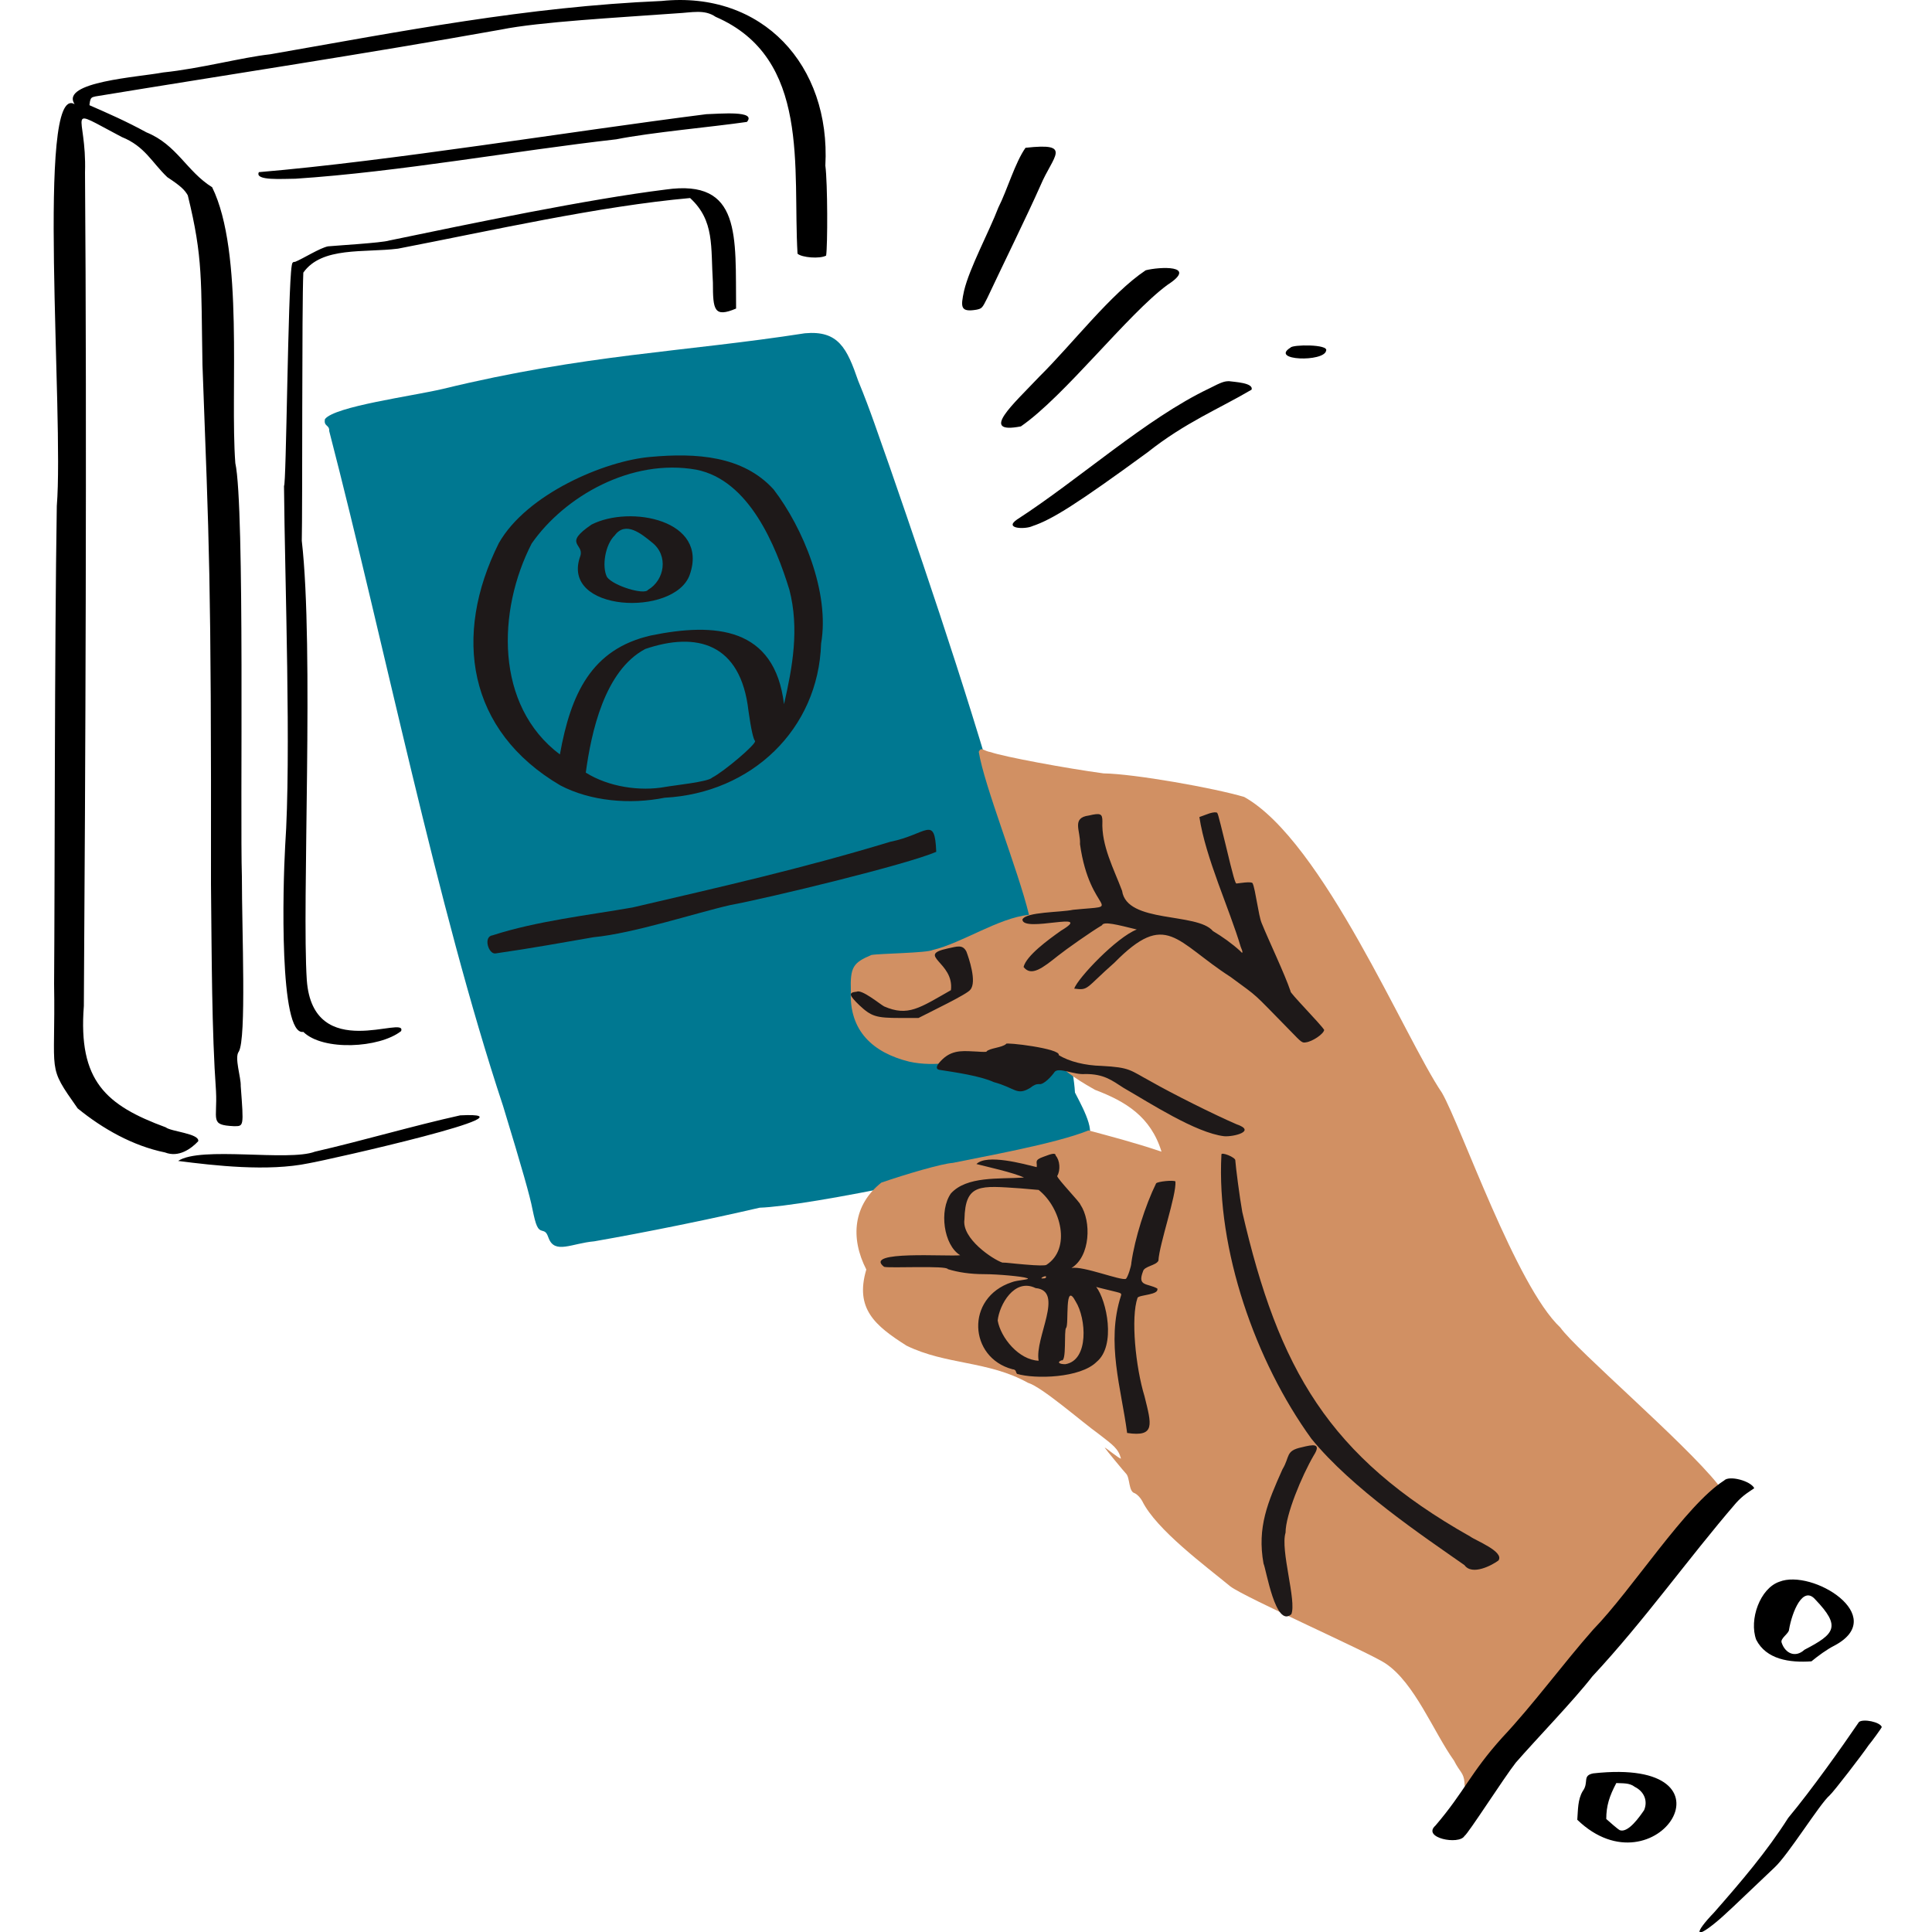 <svg role="presentation" aria-hidden="true" class="dig-Illustration dig-Illustration-spot" viewBox="0 0 500 500" fill="none" xmlns="http://www.w3.org/2000/svg" style="
"><path fill-rule="evenodd" clip-rule="evenodd" d="M208.3 86.252c-31.6 4.9-56.7 5.4-93.7 14.4-8.1 1.9-27.9 4.5-30.5 7.8-.4 2 1.2 1.4 1.1 3.1 14.3 55.2 27.8 122.8 45 174.7 5 16.4 7 23.5 7.6 26.7.9 4.3 1.3 5.3 2.6 5.6.8.2 1.1.5 1.6 1.9 1.6 4.2 6 1.3 11.8.8 13.7-2.4 29.4-5.6 42.8-8.7 12.3-.4 60.5-10.1 84.7-18.2 2.7-1.4-2.3-9.9-3.1-11.6-.7-12.7-10.8-43.4-15.4-59.3-9.1-33.9-21.1-69.6-32.6-102.8-2.9-8.1-4.8-14.1-8.1-22.1-2.9-8.4-5.1-13.1-13.8-12.3z" fill="#007891"></path><path fill-rule="evenodd" clip-rule="evenodd" d="M253.3 194.552c1.4 8.8 10.2 30.6 13 42.2-7.9.8-17.3 7.3-24.9 9.1-1.6.8-13.8.9-15.9 1.3-4.7 2-5.5 3.1-5.3 9.3-.5 10.4 5.8 16 15.1 18.3 6.8 1.5 13.7-.1 20.6-1.6 3.4-.4 4.3-1.7 5.4-.7 16.3 2.7 9.2 2.4 22.1 9.6 7.9 3 14.4 6.9 17.2 16-7.1-2.4-13.7-4.1-18.9-5.5-8.6 3.5-28 6.9-35.1 8.4-2.9.2-12.1 2.9-18.5 5.1-7.3 5.8-8.1 14.3-3.9 22.5-3 10.1 2.2 14.5 10.4 19.7 10.2 5 21.2 3.9 31.4 9.6 3.7 1.1 13.8 10 18.4 13.3 3.6 2.8 5 3.7 5.7 6.3-.2.3-4-2.9-4.2-2.8.3.5 5 6.2 5.5 6.7 1.1 1.1.6 4.7 2.3 5.1.6.3 1.4 1.1 1.9 2 3.6 7.4 16.5 16.9 22.8 22.1 3.8 2.9 35.9 17.1 40.1 19.9 7.6 5 12.5 17.8 17.8 25.2 1.5 3 2.5 3.1 2.7 5.6 0 1.1.1 1.4.8 1.6 12.8-3.7 19.3-20.4 27.1-29.8 8.3-9.9 14.1-14.7 21.6-23.4 9.5-10.7 15.9-14.5 16.1-25.5-8.8-11-36.5-34.6-40.8-40.6-11.4-10.7-25.6-51.9-30.6-60.7-9.6-14.1-30.8-65.2-51.2-76.6-7.7-2.3-28.5-6-36.4-6.1-9.6-1.3-25.8-4.3-29.2-5.5-1.9-.3-2.4-1.5-3.1-.1z" fill="#D19063"></path><path fill-rule="evenodd" clip-rule="evenodd" d="M171.2.252c-34.9 1.5-67 7.8-101.3 13.8-7.3.8-18 3.7-27.7 4.7-6.2 1.2-26.7 2.4-22.9 8.2-10-5.7-2.7 80.4-4.6 104-.6 37.3-.5 97.5-.7 123.7.4 24-2 20.7 6.1 32.2 6.5 5.3 14.3 9.7 22.6 11.4 3.6 1.4 6.8-1 8.6-2.9.4-2-7.1-2.5-8.4-3.6-15.5-5.7-22.7-12-21.2-31.4.4-59.6.8-149.2.3-215.7.5-15.7-5.9-17.3 9.5-9.2 6 2.4 7.8 6.6 11.8 10.4 3.5 2.3 4.5 3.3 5.3 4.7 4 16.3 3.4 21.9 3.8 43.9 1.7 46.5 2.3 53.4 2.2 134.3.2 19.1.2 38.1 1.3 53.6.4 7.5-1.7 8.8 4.6 9.1 2.6 0 2.6.3 1.8-10.4.1-2.2-1.7-7.4-.5-8.9 2-3.4.8-30.9.8-45.3-.5-15.3.8-95.8-1.7-107-1.4-18.7 2.3-54.5-6-71.4-6.6-4.1-9.1-11-17-14.2-5.3-2.9-9.9-4.9-14.7-7-.1 0 0-.5.1-1.1.2-.8.4-1 1.4-1.2 34.7-5.7 69.2-10.9 105-17.3 9.8-2 30.3-3.1 45.4-4.2 4-.2 7.2-1.1 10.1.9 24.7 10.7 19.9 39.2 21.2 61.3 1.1 1 5.7 1.4 7.4.5.4-2.6.4-18.7-.2-23.3 1.4-26-16.3-45.3-42.4-42.6zm11.6 29.3c-35.5 4.5-81.6 12.1-115.8 15-1.2 2.3 6.2 1.7 9.5 1.7 27.1-1.8 56.5-7.2 83-10.2 9-1.8 24.9-3.2 33.8-4.5 2.6-3-7-2.1-10.5-2zm82.6 8.7c-2.7 3.8-4.8 11.1-7 15.4-2.5 6.5-7.5 15.7-8.9 21.6-.9 4.2-1 5.6 3.2 4.9 1.4-.3 1.5-.4 2.8-3 3.7-7.9 10.3-21.3 13.8-29.2 3.2-7.6 8.5-11.1-3.9-9.7zm-93.1 10.8c-20.2 2.5-50.4 8.8-71.6 13.2-1.9.6-13.8 1.3-15.8 1.5-2.1.4-6.5 3.2-8.5 4-.6 0-.8.2-.9 1-1 5.9-1.4 57.2-2 57 .2 24.1 1.9 70 .3 93.2-.6 10.5-1.6 49.2 4.7 48.1 5.1 5 19.7 4.2 25.3-.2 1.7-4.4-22.8 8.6-24.4-13.2-1.3-19.5 1.9-85.9-1.3-113.7.2-8.1 0-60.9.4-69.4 4.8-6.8 15.7-5.1 24.5-6.2 24.3-4.7 52.1-11 75.6-13.1 6.4 5.9 5.3 12.6 5.9 21.9 0 7.1.3 9.1 6 6.7-.2-18.7 1.5-33.6-18.2-30.8zm124.2 20.9c-9 6-19 19.1-27.5 27.5-6.8 7.2-15.7 15-4.8 12.9 11.3-7.8 27.6-29 37.9-36.6 8.2-5.3-2.2-4.7-5.6-3.8zm37.5 20c-5.5 3.4 8.7 3.8 9.2.8.7-1.7-8.7-1.6-9.2-.8zm-21.1 10.6c-16.2 7.7-33.6 23.5-49.7 33.9-3.5 2.4 2.1 2.6 4 1.7 5.1-1.7 11.6-5.8 29.8-19.1 9.7-7.7 18.4-11.2 26.9-16.2.6-1.8-4.5-2-5.8-2.2-1.2 0-1.9.2-5.2 1.9zm-193.8 188.1c-12.2 2.7-25 6.5-37.6 9.4-6.9 2.6-29.6-1.5-35.4 2.4 9.4 1.2 23.2 2.8 33.8.6 5.2-.9 61-13.5 39.2-12.4zm327.1 94.5c-10 6.4-23.7 28.1-33.9 38.6-7.6 8.6-15.6 19.5-23.5 27.9-8.3 9.2-9.7 13.9-17.3 22.8-3.6 3.2 6.1 5.1 7.5 2.7.9-.5 10.3-15.2 13.3-19 5.4-6.2 15-16.1 19.8-22.3 13.6-14.6 24.7-30.4 37.2-44.9 1.9-2.1 3.4-2.9 4.7-3.8-.9-1.9-6.5-3.4-7.8-2zm14.3 26.2c-5 1.7-7.9 9.8-6 15 2.6 5.1 8.6 6 14.3 5.6 1.7-1.4 4-3.1 6-4.1 14.2-7.6-5.8-19.9-14.3-16.5zm9.3 4.6c6.7 7 5.1 8.9-2.8 13-2.4 2.2-5 .9-5.9-1.8-.5-1.1 1.9-2.4 1.9-3.4.8-4.7 3.6-11.5 6.8-7.8zm11.3 31.7c-4.5 6.6-12.3 17.6-18.3 24.8-5.6 8.8-12.1 16.4-19.2 24.5-5.1 5.3-5.1 7.1.4 2.6 2.1-1.7 4.7-4.2 15.2-14.2 3.6-3.3 11.8-16.6 14.3-18.7 1.1-1 8.4-10.5 10.1-13 .7-.8 3.4-4.5 3.4-4.7-.4-1.3-4.8-2.2-5.9-1.3zm-68.8 13.3c-2.9.6-1 2.3-2.7 4.6-1.3 2.2-1.2 4.8-1.4 7.4 20.3 19.6 43.8-16.4 4.1-12zm10.8 3.5c2.4 1.2 3.4 3.6 2.4 6-1.1 1.6-4.1 6-6.3 5.2-.7-.4-2.6-2.1-3.5-2.9 0-3.4.8-5.9 2.6-9.3 1.7.1 3.4-.1 4.8 1z" fill="currentColor"></path><g fill="#1E1919"><path fill-rule="evenodd" clip-rule="evenodd" d="m312.3 210.753-1.9.7c1.6 10.6 7.8 23.8 10.7 33.6.6 1.3.6 2-.1 1.1-2.2-2-4.6-3.7-7.1-5.2-4.1-4.9-22.3-1.9-23.5-10.4-2.1-5.6-5.4-11.7-5.1-18 0-2-.5-2.2-3.5-1.5-4.6.6-2.1 4-2.3 7.4 2.6 18.6 12.2 15.6-1.8 17-3.3.7-12.1.5-13.1 2.5 0 3.6 19-2.5 10 2.9-3.4 2.4-9 6.5-9.7 9.4 2 2.6 5 .2 8.9-2.9 2-1.6 8.5-6.2 11.4-7.9.4-1.1 4.1-.1 9 1.1-5.2 2-15.2 12.5-16.2 15.3 3.8.5 2.8 0 10.4-6.7 13.5-13.7 15.8-5.5 30.1 3.7 7.7 5.7 5 3.3 15.6 14.1 2.7 2.8 2.9 3 3.9 2.8 1.6-.2 4.5-2.1 4.7-3.2-.8-1.4-9.2-9.9-8.7-10-1.6-4.7-5.6-13-7.5-17.7-.8-1.9-1.6-8.7-2.3-10.2-.1-.7-3.9 0-4.2 0-.3 0-.8-1.6-2.8-10-2.2-8.9-2-8.3-2.5-8.4-.4-.1-1.4.1-2.4.5zm-67 34.7c-8.4 1.8 1.7 3.5.8 10.8-8.1 4.6-11.1 6.9-17.3 4.2-1.1-.6-5.8-4.5-7.1-3.8-2.2.2-2 .9.7 3.5 3.1 2.9 4.3 3.3 10.6 3.3h4.7c2.9-1.5 12.7-6.2 13.4-7.3 1.8-2-.4-8.3-1-9.9-1-1.9-2.4-1.3-4.8-.8zm15.1 24.7c-1 1-4.5 1.1-5.1 2 0 .1-1 .1-2.3 0-3.1-.1-6.2-.7-9 1.9-1.6 1.5-2 2.5-1 2.8 4.5.7 10.7 1.6 14.2 3.2 5.6 1.5 5.9 3.6 9.4 1.5 1-.8 1.6-1 2.3-1 1.2.3 3.4-2.2 4-3.1 1-1.4 5.1.8 8 .5 4.8 0 6.8 1.6 9.9 3.6 6.8 3.9 18.6 11.6 26 12.5 2.4.2 8.5-1.3 3.2-3.1-5.8-2.5-16.6-7.9-22.2-11.1-5.4-2.9-5.2-3.6-12.7-4-4.2-.1-8.4-1.1-11.1-2.8.6-1.7-14-3.4-13.6-2.9zm9.7 29.2c-2.6.9-1.6 1.4-1.8 2.7-3.3-.8-12.9-3.5-15.6-.8 2.7.7 9.6 2.2 12.3 3.5-6.6.4-14.8-.4-18.9 4.1-3.1 4.4-1.9 13.4 2.4 16-3.2.4-25.3-1.3-19.7 3 1.4.4 16.3-.4 16.5.6 2.6.8 5.7 1.3 9.5 1.3 3.5 0 9.9.6 10.9 1 1.5.4-2.5.5-3.9 1.1-12 4-11.1 19.5.2 22.5 1.1.1.8.7 1.2 1.2 4.7 1.4 16.4 1.1 20.6-3.1 5.1-4.2 2.6-15.9-.1-19.4.6.2 2.4.6 5.2 1.3 1.2.3 1.4.4 1.2 1-3.9 12.1.1 24 1.6 35.5 7.4 1.1 6.3-2.2 4.5-9.5-2.3-7.5-3.6-20.4-1.8-25.5.5-.8 5.7-.7 5.1-2.4-2.6-1.4-5.2-.5-3.7-4.4.3-1.4 3.4-1.5 4-2.8.2-4.2 4.7-17 4.4-20.5-.5-.4-4.6 0-5 .5-2.8 5.7-5.5 14.2-6.4 20.5 0 .9-.9 3.7-1.4 4.2-1.2.6-11.1-3.4-14.1-2.8 4.9-3 5.2-12.1 2.3-16.4 0-.5-6-6.7-6-7.4.9-1.5.7-4.1-.4-5.3 0-.7-.8-.6-3.1.3zm46-.5c-1.3 24.5 8.8 53.5 23.3 73.5 10.5 12.9 28.9 25.2 39.6 32.7 2 2.8 7.2 0 8.8-1.2 1.6-2.3-6-5.2-7.3-6.2-36.7-20.7-49.6-43.3-59-84-.7-3.9-1.7-11.7-1.8-13.3.2-.8-3.8-2.4-3.6-1.5zm-51.9 8.7 4.6.4c5.8 4.6 8.5 15.2 2 19.4-.4.2-2.2.2-5.6-.1-3.6-.3-4.6-.5-5.8-.5-2.4-.8-10.6-6.2-9.8-11.2.2-9.4 4.1-8.7 14.6-8zm6.5 23c0 .2-.3.3-.7.3-1.5.2 1-1.1.7-.3zm-2.7 2.8c7.6.7-.3 12.9.8 18.8-5.1-.2-9.8-5.9-10.6-10.4.4-4 4.3-11.1 9.8-8.4zm10.4 3.5c2.7 4.3 3.5 15.2-2.7 16.2-1.6 0-2.2-.5-1-1 1.4.5.6-7.7 1.2-8.4.8-.7-.5-12.5 2.5-6.8zm58.5 37.7c-4.3.9-3 2.4-5 5.7-3.8 8.5-6.6 15-4.9 24.4.7 1.5 3.1 16.8 7.2 13.1 1.4-3.4-2.9-16.6-1.5-21.1 0-4.6 4.2-14.7 7.3-20 2.1-3.3-.3-2.8-3.1-2.1z"></path><path d="M230.4 217.853c9.5-1.9 11.5-7.1 11.9 2.6-7.6 3.3-43.2 11.9-53.4 13.8-8.8 2-24.9 7.3-35.3 8.3-6.9 1.2-16.3 2.9-25.4 4.2-1.8.2-3.2-4.4-.7-4.7 11.4-3.7 24.8-5.2 36.2-7.2 22.7-5.3 43.6-10 66.7-17z"></path><path fill-rule="evenodd" clip-rule="evenodd" d="M168.3 118.253c-11.8 1-32 9.6-39.2 22.3-12 24-8.1 48.6 15.9 62.7 7.8 4.1 18 5 27 3.2 22.5-1.2 39.8-17.7 40.5-39.9 2.3-13.2-4.7-30-12.3-39.9-7.9-8.7-20-9.5-31.9-8.4zm25.4 65.7c-2-17.6-13.5-20.5-26.7-16-10.6 5.6-14 21.7-15.4 32 5.9 3.7 14 4.9 20.6 3.7 2.1-.4 11.1-1.3 12.1-2.4 3.1-1.6 11.6-8.8 11.1-9.5-.4-.4-1-2.8-1.7-7.8zm-13.5-62.4c13.7 2.7 20.6 19.7 24.1 31.1 2.6 10.1.8 20-1.4 29.6-2.4-20-17.8-21.2-34.4-17.8-15.5 3.5-20.8 15.2-23.6 30.8-16.9-12.7-16.2-37.3-7.3-54.6 8.5-12.2 25.8-22.1 42.6-19.1zm-27.1 14.2c10-5.1 30.4-1.2 25.4 13-3.9 11-33.7 9.7-28.3-4.9 1-3.2-4.6-3 2.9-8.1zm15.6 4.6c-2.7-2.2-6.8-5.6-9.6-1.8-2.5 2.4-3.4 8.1-2 10.8 1.7 2.3 9.7 4.7 10.6 3.3 4.3-2.5 5.4-8.9 1-12.3z"></path></g></svg>